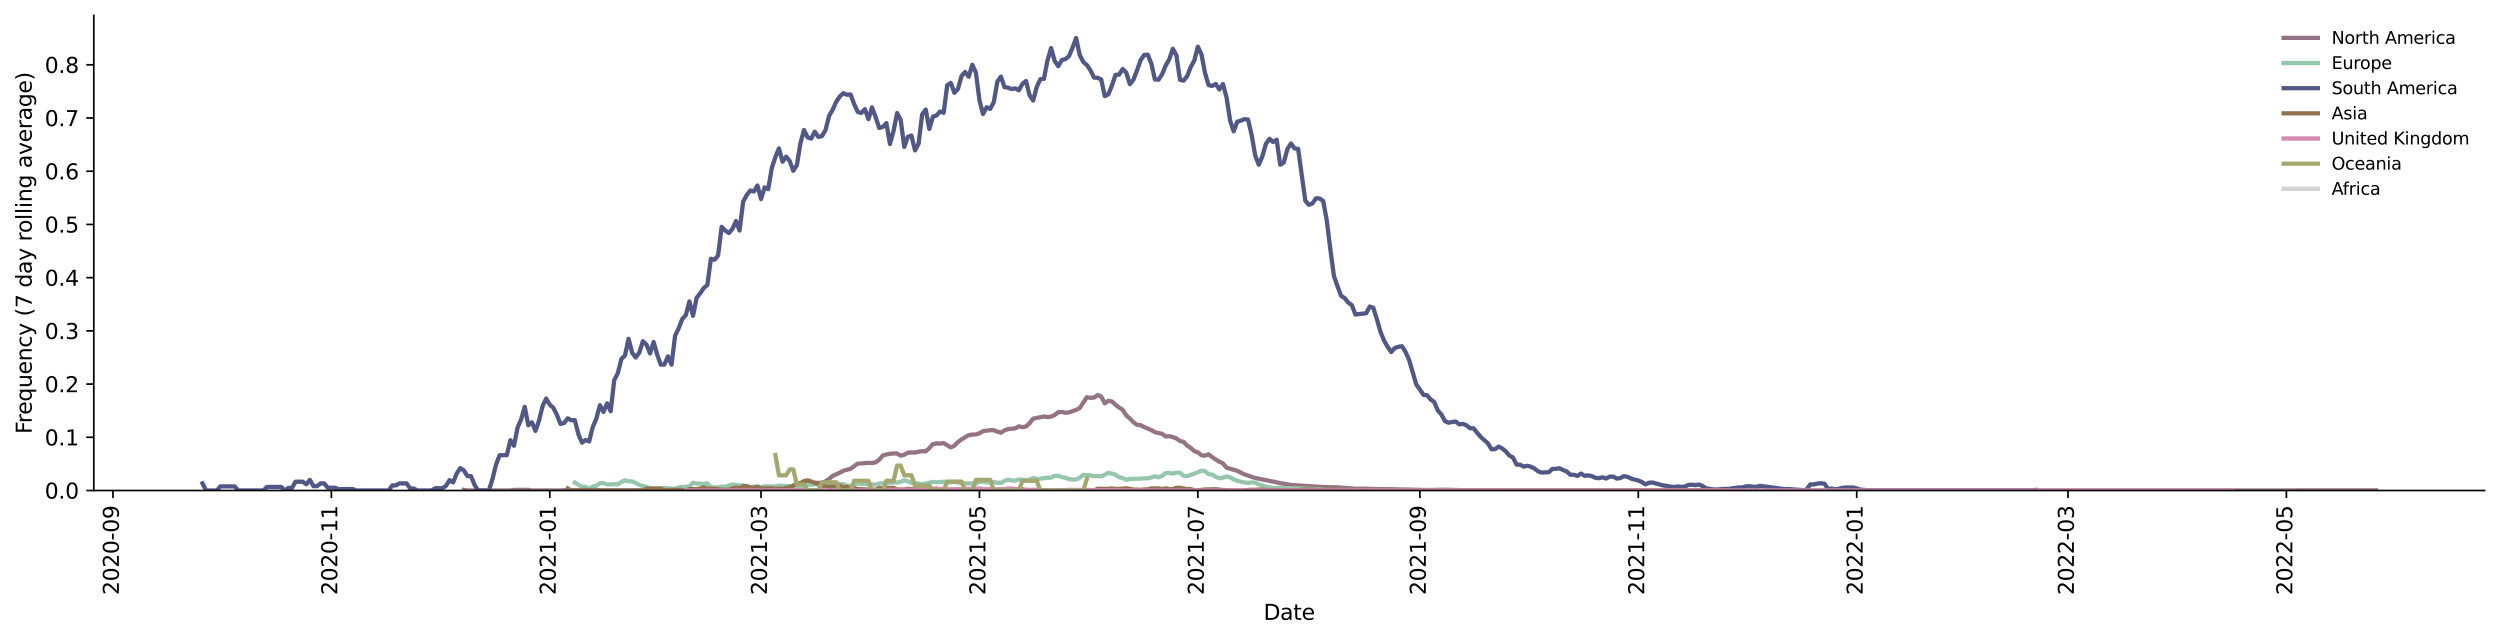 <?xml version="1.0" encoding="utf-8" standalone="no"?>
<!DOCTYPE svg PUBLIC "-//W3C//DTD SVG 1.1//EN"
  "http://www.w3.org/Graphics/SVG/1.1/DTD/svg11.dtd">
<svg xmlns:xlink="http://www.w3.org/1999/xlink" width="1166.981pt" height="298.621pt" viewBox="0 0 1166.981 298.621" xmlns="http://www.w3.org/2000/svg" version="1.1">
 <defs>
  <style type="text/css">*{stroke-linejoin: round; stroke-linecap: butt}</style>
 </defs>
 <g id="figure_1">
  <g id="patch_1">
   <path d="M 0 298.621 
L 1166.981 298.621 
L 1166.981 0 
L 0 0 
z
" style="fill: #ffffff"/>
  </g>
  <g id="axes_1">
   <g id="patch_2">
    <path d="M 43.781 228.96 
L 1159.781 228.96 
L 1159.781 7.2 
L 43.781 7.2 
z
" style="fill: #ffffff"/>
   </g>
   <g id="matplotlib.axis_1">
    <g id="xtick_1">
     <g id="line2d_1">
      <defs>
       <path id="mca5768f426" d="M 0 0 
L 0 3.5 
" style="stroke: #000000; stroke-width: 0.8"/>
      </defs>
      <g>
       <use xlink:href="#mca5768f426" x="52.723" y="228.96" style="stroke: #000000; stroke-width: 0.8"/>
      </g>
     </g>
     <g id="text_1">
      <!-- 2020-09 -->
      <g transform="translate(55.483 277.743)rotate(-90)scale(0.1 -0.1)">
       <defs>
        <path id="DejaVuSans-32" d="M 1228 531 
L 3431 531 
L 3431 0 
L 469 0 
L 469 531 
Q 828 903 1448 1529 
Q 2069 2156 2228 2338 
Q 2531 2678 2651 2914 
Q 2772 3150 2772 3378 
Q 2772 3750 2511 3984 
Q 2250 4219 1831 4219 
Q 1534 4219 1204 4116 
Q 875 4013 500 3803 
L 500 4441 
Q 881 4594 1212 4672 
Q 1544 4750 1819 4750 
Q 2544 4750 2975 4387 
Q 3406 4025 3406 3419 
Q 3406 3131 3298 2873 
Q 3191 2616 2906 2266 
Q 2828 2175 2409 1742 
Q 1991 1309 1228 531 
z
" transform="scale(0.016)"/>
        <path id="DejaVuSans-30" d="M 2034 4250 
Q 1547 4250 1301 3770 
Q 1056 3291 1056 2328 
Q 1056 1369 1301 889 
Q 1547 409 2034 409 
Q 2525 409 2770 889 
Q 3016 1369 3016 2328 
Q 3016 3291 2770 3770 
Q 2525 4250 2034 4250 
z
M 2034 4750 
Q 2819 4750 3233 4129 
Q 3647 3509 3647 2328 
Q 3647 1150 3233 529 
Q 2819 -91 2034 -91 
Q 1250 -91 836 529 
Q 422 1150 422 2328 
Q 422 3509 836 4129 
Q 1250 4750 2034 4750 
z
" transform="scale(0.016)"/>
        <path id="DejaVuSans-2d" d="M 313 2009 
L 1997 2009 
L 1997 1497 
L 313 1497 
L 313 2009 
z
" transform="scale(0.016)"/>
        <path id="DejaVuSans-39" d="M 703 97 
L 703 672 
Q 941 559 1184 500 
Q 1428 441 1663 441 
Q 2288 441 2617 861 
Q 2947 1281 2994 2138 
Q 2813 1869 2534 1725 
Q 2256 1581 1919 1581 
Q 1219 1581 811 2004 
Q 403 2428 403 3163 
Q 403 3881 828 4315 
Q 1253 4750 1959 4750 
Q 2769 4750 3195 4129 
Q 3622 3509 3622 2328 
Q 3622 1225 3098 567 
Q 2575 -91 1691 -91 
Q 1453 -91 1209 -44 
Q 966 3 703 97 
z
M 1959 2075 
Q 2384 2075 2632 2365 
Q 2881 2656 2881 3163 
Q 2881 3666 2632 3958 
Q 2384 4250 1959 4250 
Q 1534 4250 1286 3958 
Q 1038 3666 1038 3163 
Q 1038 2656 1286 2365 
Q 1534 2075 1959 2075 
z
" transform="scale(0.016)"/>
       </defs>
       <use xlink:href="#DejaVuSans-32"/>
       <use xlink:href="#DejaVuSans-30" x="63.623"/>
       <use xlink:href="#DejaVuSans-32" x="127.246"/>
       <use xlink:href="#DejaVuSans-30" x="190.869"/>
       <use xlink:href="#DejaVuSans-2d" x="254.492"/>
       <use xlink:href="#DejaVuSans-30" x="290.576"/>
       <use xlink:href="#DejaVuSans-39" x="354.199"/>
      </g>
     </g>
    </g>
    <g id="xtick_2">
     <g id="line2d_2">
      <g>
       <use xlink:href="#mca5768f426" x="154.679" y="228.96" style="stroke: #000000; stroke-width: 0.8"/>
      </g>
     </g>
     <g id="text_2">
      <!-- 2020-11 -->
      <g transform="translate(157.439 277.743)rotate(-90)scale(0.1 -0.1)">
       <defs>
        <path id="DejaVuSans-31" d="M 794 531 
L 1825 531 
L 1825 4091 
L 703 3866 
L 703 4441 
L 1819 4666 
L 2450 4666 
L 2450 531 
L 3481 531 
L 3481 0 
L 794 0 
L 794 531 
z
" transform="scale(0.016)"/>
       </defs>
       <use xlink:href="#DejaVuSans-32"/>
       <use xlink:href="#DejaVuSans-30" x="63.623"/>
       <use xlink:href="#DejaVuSans-32" x="127.246"/>
       <use xlink:href="#DejaVuSans-30" x="190.869"/>
       <use xlink:href="#DejaVuSans-2d" x="254.492"/>
       <use xlink:href="#DejaVuSans-31" x="290.576"/>
       <use xlink:href="#DejaVuSans-31" x="354.199"/>
      </g>
     </g>
    </g>
    <g id="xtick_3">
     <g id="line2d_3">
      <g>
       <use xlink:href="#mca5768f426" x="256.635" y="228.96" style="stroke: #000000; stroke-width: 0.8"/>
      </g>
     </g>
     <g id="text_3">
      <!-- 2021-01 -->
      <g transform="translate(259.395 277.743)rotate(-90)scale(0.1 -0.1)">
       <use xlink:href="#DejaVuSans-32"/>
       <use xlink:href="#DejaVuSans-30" x="63.623"/>
       <use xlink:href="#DejaVuSans-32" x="127.246"/>
       <use xlink:href="#DejaVuSans-31" x="190.869"/>
       <use xlink:href="#DejaVuSans-2d" x="254.492"/>
       <use xlink:href="#DejaVuSans-30" x="290.576"/>
       <use xlink:href="#DejaVuSans-31" x="354.199"/>
      </g>
     </g>
    </g>
    <g id="xtick_4">
     <g id="line2d_4">
      <g>
       <use xlink:href="#mca5768f426" x="355.248" y="228.96" style="stroke: #000000; stroke-width: 0.8"/>
      </g>
     </g>
     <g id="text_4">
      <!-- 2021-03 -->
      <g transform="translate(358.008 277.743)rotate(-90)scale(0.1 -0.1)">
       <defs>
        <path id="DejaVuSans-33" d="M 2597 2516 
Q 3050 2419 3304 2112 
Q 3559 1806 3559 1356 
Q 3559 666 3084 287 
Q 2609 -91 1734 -91 
Q 1441 -91 1130 -33 
Q 819 25 488 141 
L 488 750 
Q 750 597 1062 519 
Q 1375 441 1716 441 
Q 2309 441 2620 675 
Q 2931 909 2931 1356 
Q 2931 1769 2642 2001 
Q 2353 2234 1838 2234 
L 1294 2234 
L 1294 2753 
L 1863 2753 
Q 2328 2753 2575 2939 
Q 2822 3125 2822 3475 
Q 2822 3834 2567 4026 
Q 2313 4219 1838 4219 
Q 1578 4219 1281 4162 
Q 984 4106 628 3988 
L 628 4550 
Q 988 4650 1302 4700 
Q 1616 4750 1894 4750 
Q 2613 4750 3031 4423 
Q 3450 4097 3450 3541 
Q 3450 3153 3228 2886 
Q 3006 2619 2597 2516 
z
" transform="scale(0.016)"/>
       </defs>
       <use xlink:href="#DejaVuSans-32"/>
       <use xlink:href="#DejaVuSans-30" x="63.623"/>
       <use xlink:href="#DejaVuSans-32" x="127.246"/>
       <use xlink:href="#DejaVuSans-31" x="190.869"/>
       <use xlink:href="#DejaVuSans-2d" x="254.492"/>
       <use xlink:href="#DejaVuSans-30" x="290.576"/>
       <use xlink:href="#DejaVuSans-33" x="354.199"/>
      </g>
     </g>
    </g>
    <g id="xtick_5">
     <g id="line2d_5">
      <g>
       <use xlink:href="#mca5768f426" x="457.204" y="228.96" style="stroke: #000000; stroke-width: 0.8"/>
      </g>
     </g>
     <g id="text_5">
      <!-- 2021-05 -->
      <g transform="translate(459.964 277.743)rotate(-90)scale(0.1 -0.1)">
       <defs>
        <path id="DejaVuSans-35" d="M 691 4666 
L 3169 4666 
L 3169 4134 
L 1269 4134 
L 1269 2991 
Q 1406 3038 1543 3061 
Q 1681 3084 1819 3084 
Q 2600 3084 3056 2656 
Q 3513 2228 3513 1497 
Q 3513 744 3044 326 
Q 2575 -91 1722 -91 
Q 1428 -91 1123 -41 
Q 819 9 494 109 
L 494 744 
Q 775 591 1075 516 
Q 1375 441 1709 441 
Q 2250 441 2565 725 
Q 2881 1009 2881 1497 
Q 2881 1984 2565 2268 
Q 2250 2553 1709 2553 
Q 1456 2553 1204 2497 
Q 953 2441 691 2322 
L 691 4666 
z
" transform="scale(0.016)"/>
       </defs>
       <use xlink:href="#DejaVuSans-32"/>
       <use xlink:href="#DejaVuSans-30" x="63.623"/>
       <use xlink:href="#DejaVuSans-32" x="127.246"/>
       <use xlink:href="#DejaVuSans-31" x="190.869"/>
       <use xlink:href="#DejaVuSans-2d" x="254.492"/>
       <use xlink:href="#DejaVuSans-30" x="290.576"/>
       <use xlink:href="#DejaVuSans-35" x="354.199"/>
      </g>
     </g>
    </g>
    <g id="xtick_6">
     <g id="line2d_6">
      <g>
       <use xlink:href="#mca5768f426" x="559.16" y="228.96" style="stroke: #000000; stroke-width: 0.8"/>
      </g>
     </g>
     <g id="text_6">
      <!-- 2021-07 -->
      <g transform="translate(561.92 277.743)rotate(-90)scale(0.1 -0.1)">
       <defs>
        <path id="DejaVuSans-37" d="M 525 4666 
L 3525 4666 
L 3525 4397 
L 1831 0 
L 1172 0 
L 2766 4134 
L 525 4134 
L 525 4666 
z
" transform="scale(0.016)"/>
       </defs>
       <use xlink:href="#DejaVuSans-32"/>
       <use xlink:href="#DejaVuSans-30" x="63.623"/>
       <use xlink:href="#DejaVuSans-32" x="127.246"/>
       <use xlink:href="#DejaVuSans-31" x="190.869"/>
       <use xlink:href="#DejaVuSans-2d" x="254.492"/>
       <use xlink:href="#DejaVuSans-30" x="290.576"/>
       <use xlink:href="#DejaVuSans-37" x="354.199"/>
      </g>
     </g>
    </g>
    <g id="xtick_7">
     <g id="line2d_7">
      <g>
       <use xlink:href="#mca5768f426" x="662.788" y="228.96" style="stroke: #000000; stroke-width: 0.8"/>
      </g>
     </g>
     <g id="text_7">
      <!-- 2021-09 -->
      <g transform="translate(665.547 277.743)rotate(-90)scale(0.1 -0.1)">
       <use xlink:href="#DejaVuSans-32"/>
       <use xlink:href="#DejaVuSans-30" x="63.623"/>
       <use xlink:href="#DejaVuSans-32" x="127.246"/>
       <use xlink:href="#DejaVuSans-31" x="190.869"/>
       <use xlink:href="#DejaVuSans-2d" x="254.492"/>
       <use xlink:href="#DejaVuSans-30" x="290.576"/>
       <use xlink:href="#DejaVuSans-39" x="354.199"/>
      </g>
     </g>
    </g>
    <g id="xtick_8">
     <g id="line2d_8">
      <g>
       <use xlink:href="#mca5768f426" x="764.744" y="228.96" style="stroke: #000000; stroke-width: 0.8"/>
      </g>
     </g>
     <g id="text_8">
      <!-- 2021-11 -->
      <g transform="translate(767.503 277.743)rotate(-90)scale(0.1 -0.1)">
       <use xlink:href="#DejaVuSans-32"/>
       <use xlink:href="#DejaVuSans-30" x="63.623"/>
       <use xlink:href="#DejaVuSans-32" x="127.246"/>
       <use xlink:href="#DejaVuSans-31" x="190.869"/>
       <use xlink:href="#DejaVuSans-2d" x="254.492"/>
       <use xlink:href="#DejaVuSans-31" x="290.576"/>
       <use xlink:href="#DejaVuSans-31" x="354.199"/>
      </g>
     </g>
    </g>
    <g id="xtick_9">
     <g id="line2d_9">
      <g>
       <use xlink:href="#mca5768f426" x="866.7" y="228.96" style="stroke: #000000; stroke-width: 0.8"/>
      </g>
     </g>
     <g id="text_9">
      <!-- 2022-01 -->
      <g transform="translate(869.459 277.743)rotate(-90)scale(0.1 -0.1)">
       <use xlink:href="#DejaVuSans-32"/>
       <use xlink:href="#DejaVuSans-30" x="63.623"/>
       <use xlink:href="#DejaVuSans-32" x="127.246"/>
       <use xlink:href="#DejaVuSans-32" x="190.869"/>
       <use xlink:href="#DejaVuSans-2d" x="254.492"/>
       <use xlink:href="#DejaVuSans-30" x="290.576"/>
       <use xlink:href="#DejaVuSans-31" x="354.199"/>
      </g>
     </g>
    </g>
    <g id="xtick_10">
     <g id="line2d_10">
      <g>
       <use xlink:href="#mca5768f426" x="965.313" y="228.96" style="stroke: #000000; stroke-width: 0.8"/>
      </g>
     </g>
     <g id="text_10">
      <!-- 2022-03 -->
      <g transform="translate(968.072 277.743)rotate(-90)scale(0.1 -0.1)">
       <use xlink:href="#DejaVuSans-32"/>
       <use xlink:href="#DejaVuSans-30" x="63.623"/>
       <use xlink:href="#DejaVuSans-32" x="127.246"/>
       <use xlink:href="#DejaVuSans-32" x="190.869"/>
       <use xlink:href="#DejaVuSans-2d" x="254.492"/>
       <use xlink:href="#DejaVuSans-30" x="290.576"/>
       <use xlink:href="#DejaVuSans-33" x="354.199"/>
      </g>
     </g>
    </g>
    <g id="xtick_11">
     <g id="line2d_11">
      <g>
       <use xlink:href="#mca5768f426" x="1067.269" y="228.96" style="stroke: #000000; stroke-width: 0.8"/>
      </g>
     </g>
     <g id="text_11">
      <!-- 2022-05 -->
      <g transform="translate(1070.028 277.743)rotate(-90)scale(0.1 -0.1)">
       <use xlink:href="#DejaVuSans-32"/>
       <use xlink:href="#DejaVuSans-30" x="63.623"/>
       <use xlink:href="#DejaVuSans-32" x="127.246"/>
       <use xlink:href="#DejaVuSans-32" x="190.869"/>
       <use xlink:href="#DejaVuSans-2d" x="254.492"/>
       <use xlink:href="#DejaVuSans-30" x="290.576"/>
       <use xlink:href="#DejaVuSans-35" x="354.199"/>
      </g>
     </g>
    </g>
    <g id="text_12">
     <!-- Date -->
     <g transform="translate(589.83 289.341)scale(0.1 -0.1)">
      <defs>
       <path id="DejaVuSans-44" d="M 1259 4147 
L 1259 519 
L 2022 519 
Q 2988 519 3436 956 
Q 3884 1394 3884 2338 
Q 3884 3275 3436 3711 
Q 2988 4147 2022 4147 
L 1259 4147 
z
M 628 4666 
L 1925 4666 
Q 3281 4666 3915 4102 
Q 4550 3538 4550 2338 
Q 4550 1131 3912 565 
Q 3275 0 1925 0 
L 628 0 
L 628 4666 
z
" transform="scale(0.016)"/>
       <path id="DejaVuSans-61" d="M 2194 1759 
Q 1497 1759 1228 1600 
Q 959 1441 959 1056 
Q 959 750 1161 570 
Q 1363 391 1709 391 
Q 2188 391 2477 730 
Q 2766 1069 2766 1631 
L 2766 1759 
L 2194 1759 
z
M 3341 1997 
L 3341 0 
L 2766 0 
L 2766 531 
Q 2569 213 2275 61 
Q 1981 -91 1556 -91 
Q 1019 -91 701 211 
Q 384 513 384 1019 
Q 384 1609 779 1909 
Q 1175 2209 1959 2209 
L 2766 2209 
L 2766 2266 
Q 2766 2663 2505 2880 
Q 2244 3097 1772 3097 
Q 1472 3097 1187 3025 
Q 903 2953 641 2809 
L 641 3341 
Q 956 3463 1253 3523 
Q 1550 3584 1831 3584 
Q 2591 3584 2966 3190 
Q 3341 2797 3341 1997 
z
" transform="scale(0.016)"/>
       <path id="DejaVuSans-74" d="M 1172 4494 
L 1172 3500 
L 2356 3500 
L 2356 3053 
L 1172 3053 
L 1172 1153 
Q 1172 725 1289 603 
Q 1406 481 1766 481 
L 2356 481 
L 2356 0 
L 1766 0 
Q 1100 0 847 248 
Q 594 497 594 1153 
L 594 3053 
L 172 3053 
L 172 3500 
L 594 3500 
L 594 4494 
L 1172 4494 
z
" transform="scale(0.016)"/>
       <path id="DejaVuSans-65" d="M 3597 1894 
L 3597 1613 
L 953 1613 
Q 991 1019 1311 708 
Q 1631 397 2203 397 
Q 2534 397 2845 478 
Q 3156 559 3463 722 
L 3463 178 
Q 3153 47 2828 -22 
Q 2503 -91 2169 -91 
Q 1331 -91 842 396 
Q 353 884 353 1716 
Q 353 2575 817 3079 
Q 1281 3584 2069 3584 
Q 2775 3584 3186 3129 
Q 3597 2675 3597 1894 
z
M 3022 2063 
Q 3016 2534 2758 2815 
Q 2500 3097 2075 3097 
Q 1594 3097 1305 2825 
Q 1016 2553 972 2059 
L 3022 2063 
z
" transform="scale(0.016)"/>
      </defs>
      <use xlink:href="#DejaVuSans-44"/>
      <use xlink:href="#DejaVuSans-61" x="77.002"/>
      <use xlink:href="#DejaVuSans-74" x="138.281"/>
      <use xlink:href="#DejaVuSans-65" x="177.49"/>
     </g>
    </g>
   </g>
   <g id="matplotlib.axis_2">
    <g id="ytick_1">
     <g id="line2d_12">
      <defs>
       <path id="m05b8e410c4" d="M 0 0 
L -3.5 0 
" style="stroke: #000000; stroke-width: 0.8"/>
      </defs>
      <g>
       <use xlink:href="#m05b8e410c4" x="43.781" y="228.96" style="stroke: #000000; stroke-width: 0.8"/>
      </g>
     </g>
     <g id="text_13">
      <!-- 0.0 -->
      <g transform="translate(20.878 232.759)scale(0.1 -0.1)">
       <defs>
        <path id="DejaVuSans-2e" d="M 684 794 
L 1344 794 
L 1344 0 
L 684 0 
L 684 794 
z
" transform="scale(0.016)"/>
       </defs>
       <use xlink:href="#DejaVuSans-30"/>
       <use xlink:href="#DejaVuSans-2e" x="63.623"/>
       <use xlink:href="#DejaVuSans-30" x="95.41"/>
      </g>
     </g>
    </g>
    <g id="ytick_2">
     <g id="line2d_13">
      <g>
       <use xlink:href="#m05b8e410c4" x="43.781" y="204.121" style="stroke: #000000; stroke-width: 0.8"/>
      </g>
     </g>
     <g id="text_14">
      <!-- 0.1 -->
      <g transform="translate(20.878 207.92)scale(0.1 -0.1)">
       <use xlink:href="#DejaVuSans-30"/>
       <use xlink:href="#DejaVuSans-2e" x="63.623"/>
       <use xlink:href="#DejaVuSans-31" x="95.41"/>
      </g>
     </g>
    </g>
    <g id="ytick_3">
     <g id="line2d_14">
      <g>
       <use xlink:href="#m05b8e410c4" x="43.781" y="179.282" style="stroke: #000000; stroke-width: 0.8"/>
      </g>
     </g>
     <g id="text_15">
      <!-- 0.2 -->
      <g transform="translate(20.878 183.081)scale(0.1 -0.1)">
       <use xlink:href="#DejaVuSans-30"/>
       <use xlink:href="#DejaVuSans-2e" x="63.623"/>
       <use xlink:href="#DejaVuSans-32" x="95.41"/>
      </g>
     </g>
    </g>
    <g id="ytick_4">
     <g id="line2d_15">
      <g>
       <use xlink:href="#m05b8e410c4" x="43.781" y="154.443" style="stroke: #000000; stroke-width: 0.8"/>
      </g>
     </g>
     <g id="text_16">
      <!-- 0.3 -->
      <g transform="translate(20.878 158.242)scale(0.1 -0.1)">
       <use xlink:href="#DejaVuSans-30"/>
       <use xlink:href="#DejaVuSans-2e" x="63.623"/>
       <use xlink:href="#DejaVuSans-33" x="95.41"/>
      </g>
     </g>
    </g>
    <g id="ytick_5">
     <g id="line2d_16">
      <g>
       <use xlink:href="#m05b8e410c4" x="43.781" y="129.604" style="stroke: #000000; stroke-width: 0.8"/>
      </g>
     </g>
     <g id="text_17">
      <!-- 0.4 -->
      <g transform="translate(20.878 133.403)scale(0.1 -0.1)">
       <defs>
        <path id="DejaVuSans-34" d="M 2419 4116 
L 825 1625 
L 2419 1625 
L 2419 4116 
z
M 2253 4666 
L 3047 4666 
L 3047 1625 
L 3713 1625 
L 3713 1100 
L 3047 1100 
L 3047 0 
L 2419 0 
L 2419 1100 
L 313 1100 
L 313 1709 
L 2253 4666 
z
" transform="scale(0.016)"/>
       </defs>
       <use xlink:href="#DejaVuSans-30"/>
       <use xlink:href="#DejaVuSans-2e" x="63.623"/>
       <use xlink:href="#DejaVuSans-34" x="95.41"/>
      </g>
     </g>
    </g>
    <g id="ytick_6">
     <g id="line2d_17">
      <g>
       <use xlink:href="#m05b8e410c4" x="43.781" y="104.765" style="stroke: #000000; stroke-width: 0.8"/>
      </g>
     </g>
     <g id="text_18">
      <!-- 0.5 -->
      <g transform="translate(20.878 108.564)scale(0.1 -0.1)">
       <use xlink:href="#DejaVuSans-30"/>
       <use xlink:href="#DejaVuSans-2e" x="63.623"/>
       <use xlink:href="#DejaVuSans-35" x="95.41"/>
      </g>
     </g>
    </g>
    <g id="ytick_7">
     <g id="line2d_18">
      <g>
       <use xlink:href="#m05b8e410c4" x="43.781" y="79.925" style="stroke: #000000; stroke-width: 0.8"/>
      </g>
     </g>
     <g id="text_19">
      <!-- 0.6 -->
      <g transform="translate(20.878 83.725)scale(0.1 -0.1)">
       <defs>
        <path id="DejaVuSans-36" d="M 2113 2584 
Q 1688 2584 1439 2293 
Q 1191 2003 1191 1497 
Q 1191 994 1439 701 
Q 1688 409 2113 409 
Q 2538 409 2786 701 
Q 3034 994 3034 1497 
Q 3034 2003 2786 2293 
Q 2538 2584 2113 2584 
z
M 3366 4563 
L 3366 3988 
Q 3128 4100 2886 4159 
Q 2644 4219 2406 4219 
Q 1781 4219 1451 3797 
Q 1122 3375 1075 2522 
Q 1259 2794 1537 2939 
Q 1816 3084 2150 3084 
Q 2853 3084 3261 2657 
Q 3669 2231 3669 1497 
Q 3669 778 3244 343 
Q 2819 -91 2113 -91 
Q 1303 -91 875 529 
Q 447 1150 447 2328 
Q 447 3434 972 4092 
Q 1497 4750 2381 4750 
Q 2619 4750 2861 4703 
Q 3103 4656 3366 4563 
z
" transform="scale(0.016)"/>
       </defs>
       <use xlink:href="#DejaVuSans-30"/>
       <use xlink:href="#DejaVuSans-2e" x="63.623"/>
       <use xlink:href="#DejaVuSans-36" x="95.41"/>
      </g>
     </g>
    </g>
    <g id="ytick_8">
     <g id="line2d_19">
      <g>
       <use xlink:href="#m05b8e410c4" x="43.781" y="55.086" style="stroke: #000000; stroke-width: 0.8"/>
      </g>
     </g>
     <g id="text_20">
      <!-- 0.7 -->
      <g transform="translate(20.878 58.886)scale(0.1 -0.1)">
       <use xlink:href="#DejaVuSans-30"/>
       <use xlink:href="#DejaVuSans-2e" x="63.623"/>
       <use xlink:href="#DejaVuSans-37" x="95.41"/>
      </g>
     </g>
    </g>
    <g id="ytick_9">
     <g id="line2d_20">
      <g>
       <use xlink:href="#m05b8e410c4" x="43.781" y="30.247" style="stroke: #000000; stroke-width: 0.8"/>
      </g>
     </g>
     <g id="text_21">
      <!-- 0.8 -->
      <g transform="translate(20.878 34.047)scale(0.1 -0.1)">
       <defs>
        <path id="DejaVuSans-38" d="M 2034 2216 
Q 1584 2216 1326 1975 
Q 1069 1734 1069 1313 
Q 1069 891 1326 650 
Q 1584 409 2034 409 
Q 2484 409 2743 651 
Q 3003 894 3003 1313 
Q 3003 1734 2745 1975 
Q 2488 2216 2034 2216 
z
M 1403 2484 
Q 997 2584 770 2862 
Q 544 3141 544 3541 
Q 544 4100 942 4425 
Q 1341 4750 2034 4750 
Q 2731 4750 3128 4425 
Q 3525 4100 3525 3541 
Q 3525 3141 3298 2862 
Q 3072 2584 2669 2484 
Q 3125 2378 3379 2068 
Q 3634 1759 3634 1313 
Q 3634 634 3220 271 
Q 2806 -91 2034 -91 
Q 1263 -91 848 271 
Q 434 634 434 1313 
Q 434 1759 690 2068 
Q 947 2378 1403 2484 
z
M 1172 3481 
Q 1172 3119 1398 2916 
Q 1625 2713 2034 2713 
Q 2441 2713 2670 2916 
Q 2900 3119 2900 3481 
Q 2900 3844 2670 4047 
Q 2441 4250 2034 4250 
Q 1625 4250 1398 4047 
Q 1172 3844 1172 3481 
z
" transform="scale(0.016)"/>
       </defs>
       <use xlink:href="#DejaVuSans-30"/>
       <use xlink:href="#DejaVuSans-2e" x="63.623"/>
       <use xlink:href="#DejaVuSans-38" x="95.41"/>
      </g>
     </g>
    </g>
    <g id="text_22">
     <!-- Frequency (7 day rolling average) -->
     <g transform="translate(14.798 202.529)rotate(-90)scale(0.1 -0.1)">
      <defs>
       <path id="DejaVuSans-46" d="M 628 4666 
L 3309 4666 
L 3309 4134 
L 1259 4134 
L 1259 2759 
L 3109 2759 
L 3109 2228 
L 1259 2228 
L 1259 0 
L 628 0 
L 628 4666 
z
" transform="scale(0.016)"/>
       <path id="DejaVuSans-72" d="M 2631 2963 
Q 2534 3019 2420 3045 
Q 2306 3072 2169 3072 
Q 1681 3072 1420 2755 
Q 1159 2438 1159 1844 
L 1159 0 
L 581 0 
L 581 3500 
L 1159 3500 
L 1159 2956 
Q 1341 3275 1631 3429 
Q 1922 3584 2338 3584 
Q 2397 3584 2469 3576 
Q 2541 3569 2628 3553 
L 2631 2963 
z
" transform="scale(0.016)"/>
       <path id="DejaVuSans-71" d="M 947 1747 
Q 947 1113 1208 752 
Q 1469 391 1925 391 
Q 2381 391 2643 752 
Q 2906 1113 2906 1747 
Q 2906 2381 2643 2742 
Q 2381 3103 1925 3103 
Q 1469 3103 1208 2742 
Q 947 2381 947 1747 
z
M 2906 525 
Q 2725 213 2448 61 
Q 2172 -91 1784 -91 
Q 1150 -91 751 415 
Q 353 922 353 1747 
Q 353 2572 751 3078 
Q 1150 3584 1784 3584 
Q 2172 3584 2448 3432 
Q 2725 3281 2906 2969 
L 2906 3500 
L 3481 3500 
L 3481 -1331 
L 2906 -1331 
L 2906 525 
z
" transform="scale(0.016)"/>
       <path id="DejaVuSans-75" d="M 544 1381 
L 544 3500 
L 1119 3500 
L 1119 1403 
Q 1119 906 1312 657 
Q 1506 409 1894 409 
Q 2359 409 2629 706 
Q 2900 1003 2900 1516 
L 2900 3500 
L 3475 3500 
L 3475 0 
L 2900 0 
L 2900 538 
Q 2691 219 2414 64 
Q 2138 -91 1772 -91 
Q 1169 -91 856 284 
Q 544 659 544 1381 
z
M 1991 3584 
L 1991 3584 
z
" transform="scale(0.016)"/>
       <path id="DejaVuSans-6e" d="M 3513 2113 
L 3513 0 
L 2938 0 
L 2938 2094 
Q 2938 2591 2744 2837 
Q 2550 3084 2163 3084 
Q 1697 3084 1428 2787 
Q 1159 2491 1159 1978 
L 1159 0 
L 581 0 
L 581 3500 
L 1159 3500 
L 1159 2956 
Q 1366 3272 1645 3428 
Q 1925 3584 2291 3584 
Q 2894 3584 3203 3211 
Q 3513 2838 3513 2113 
z
" transform="scale(0.016)"/>
       <path id="DejaVuSans-63" d="M 3122 3366 
L 3122 2828 
Q 2878 2963 2633 3030 
Q 2388 3097 2138 3097 
Q 1578 3097 1268 2742 
Q 959 2388 959 1747 
Q 959 1106 1268 751 
Q 1578 397 2138 397 
Q 2388 397 2633 464 
Q 2878 531 3122 666 
L 3122 134 
Q 2881 22 2623 -34 
Q 2366 -91 2075 -91 
Q 1284 -91 818 406 
Q 353 903 353 1747 
Q 353 2603 823 3093 
Q 1294 3584 2113 3584 
Q 2378 3584 2631 3529 
Q 2884 3475 3122 3366 
z
" transform="scale(0.016)"/>
       <path id="DejaVuSans-79" d="M 2059 -325 
Q 1816 -950 1584 -1140 
Q 1353 -1331 966 -1331 
L 506 -1331 
L 506 -850 
L 844 -850 
Q 1081 -850 1212 -737 
Q 1344 -625 1503 -206 
L 1606 56 
L 191 3500 
L 800 3500 
L 1894 763 
L 2988 3500 
L 3597 3500 
L 2059 -325 
z
" transform="scale(0.016)"/>
       <path id="DejaVuSans-20" transform="scale(0.016)"/>
       <path id="DejaVuSans-28" d="M 1984 4856 
Q 1566 4138 1362 3434 
Q 1159 2731 1159 2009 
Q 1159 1288 1364 580 
Q 1569 -128 1984 -844 
L 1484 -844 
Q 1016 -109 783 600 
Q 550 1309 550 2009 
Q 550 2706 781 3412 
Q 1013 4119 1484 4856 
L 1984 4856 
z
" transform="scale(0.016)"/>
       <path id="DejaVuSans-64" d="M 2906 2969 
L 2906 4863 
L 3481 4863 
L 3481 0 
L 2906 0 
L 2906 525 
Q 2725 213 2448 61 
Q 2172 -91 1784 -91 
Q 1150 -91 751 415 
Q 353 922 353 1747 
Q 353 2572 751 3078 
Q 1150 3584 1784 3584 
Q 2172 3584 2448 3432 
Q 2725 3281 2906 2969 
z
M 947 1747 
Q 947 1113 1208 752 
Q 1469 391 1925 391 
Q 2381 391 2643 752 
Q 2906 1113 2906 1747 
Q 2906 2381 2643 2742 
Q 2381 3103 1925 3103 
Q 1469 3103 1208 2742 
Q 947 2381 947 1747 
z
" transform="scale(0.016)"/>
       <path id="DejaVuSans-6f" d="M 1959 3097 
Q 1497 3097 1228 2736 
Q 959 2375 959 1747 
Q 959 1119 1226 758 
Q 1494 397 1959 397 
Q 2419 397 2687 759 
Q 2956 1122 2956 1747 
Q 2956 2369 2687 2733 
Q 2419 3097 1959 3097 
z
M 1959 3584 
Q 2709 3584 3137 3096 
Q 3566 2609 3566 1747 
Q 3566 888 3137 398 
Q 2709 -91 1959 -91 
Q 1206 -91 779 398 
Q 353 888 353 1747 
Q 353 2609 779 3096 
Q 1206 3584 1959 3584 
z
" transform="scale(0.016)"/>
       <path id="DejaVuSans-6c" d="M 603 4863 
L 1178 4863 
L 1178 0 
L 603 0 
L 603 4863 
z
" transform="scale(0.016)"/>
       <path id="DejaVuSans-69" d="M 603 3500 
L 1178 3500 
L 1178 0 
L 603 0 
L 603 3500 
z
M 603 4863 
L 1178 4863 
L 1178 4134 
L 603 4134 
L 603 4863 
z
" transform="scale(0.016)"/>
       <path id="DejaVuSans-67" d="M 2906 1791 
Q 2906 2416 2648 2759 
Q 2391 3103 1925 3103 
Q 1463 3103 1205 2759 
Q 947 2416 947 1791 
Q 947 1169 1205 825 
Q 1463 481 1925 481 
Q 2391 481 2648 825 
Q 2906 1169 2906 1791 
z
M 3481 434 
Q 3481 -459 3084 -895 
Q 2688 -1331 1869 -1331 
Q 1566 -1331 1297 -1286 
Q 1028 -1241 775 -1147 
L 775 -588 
Q 1028 -725 1275 -790 
Q 1522 -856 1778 -856 
Q 2344 -856 2625 -561 
Q 2906 -266 2906 331 
L 2906 616 
Q 2728 306 2450 153 
Q 2172 0 1784 0 
Q 1141 0 747 490 
Q 353 981 353 1791 
Q 353 2603 747 3093 
Q 1141 3584 1784 3584 
Q 2172 3584 2450 3431 
Q 2728 3278 2906 2969 
L 2906 3500 
L 3481 3500 
L 3481 434 
z
" transform="scale(0.016)"/>
       <path id="DejaVuSans-76" d="M 191 3500 
L 800 3500 
L 1894 563 
L 2988 3500 
L 3597 3500 
L 2284 0 
L 1503 0 
L 191 3500 
z
" transform="scale(0.016)"/>
       <path id="DejaVuSans-29" d="M 513 4856 
L 1013 4856 
Q 1481 4119 1714 3412 
Q 1947 2706 1947 2009 
Q 1947 1309 1714 600 
Q 1481 -109 1013 -844 
L 513 -844 
Q 928 -128 1133 580 
Q 1338 1288 1338 2009 
Q 1338 2731 1133 3434 
Q 928 4138 513 4856 
z
" transform="scale(0.016)"/>
      </defs>
      <use xlink:href="#DejaVuSans-46"/>
      <use xlink:href="#DejaVuSans-72" x="50.27"/>
      <use xlink:href="#DejaVuSans-65" x="89.133"/>
      <use xlink:href="#DejaVuSans-71" x="150.656"/>
      <use xlink:href="#DejaVuSans-75" x="214.133"/>
      <use xlink:href="#DejaVuSans-65" x="277.512"/>
      <use xlink:href="#DejaVuSans-6e" x="339.035"/>
      <use xlink:href="#DejaVuSans-63" x="402.414"/>
      <use xlink:href="#DejaVuSans-79" x="457.395"/>
      <use xlink:href="#DejaVuSans-20" x="516.574"/>
      <use xlink:href="#DejaVuSans-28" x="548.361"/>
      <use xlink:href="#DejaVuSans-37" x="587.375"/>
      <use xlink:href="#DejaVuSans-20" x="650.998"/>
      <use xlink:href="#DejaVuSans-64" x="682.785"/>
      <use xlink:href="#DejaVuSans-61" x="746.262"/>
      <use xlink:href="#DejaVuSans-79" x="807.541"/>
      <use xlink:href="#DejaVuSans-20" x="866.721"/>
      <use xlink:href="#DejaVuSans-72" x="898.508"/>
      <use xlink:href="#DejaVuSans-6f" x="937.371"/>
      <use xlink:href="#DejaVuSans-6c" x="998.553"/>
      <use xlink:href="#DejaVuSans-6c" x="1026.336"/>
      <use xlink:href="#DejaVuSans-69" x="1054.119"/>
      <use xlink:href="#DejaVuSans-6e" x="1081.902"/>
      <use xlink:href="#DejaVuSans-67" x="1145.281"/>
      <use xlink:href="#DejaVuSans-20" x="1208.758"/>
      <use xlink:href="#DejaVuSans-61" x="1240.545"/>
      <use xlink:href="#DejaVuSans-76" x="1301.824"/>
      <use xlink:href="#DejaVuSans-65" x="1361.004"/>
      <use xlink:href="#DejaVuSans-72" x="1422.527"/>
      <use xlink:href="#DejaVuSans-61" x="1463.641"/>
      <use xlink:href="#DejaVuSans-67" x="1524.92"/>
      <use xlink:href="#DejaVuSans-65" x="1588.396"/>
      <use xlink:href="#DejaVuSans-29" x="1649.92"/>
     </g>
    </g>
   </g>
   <g id="line2d_21">
    <path d="M 216.521 228.673 
L 218.193 228.96 
L 238.25 228.96 
L 239.921 228.661 
L 246.607 228.661 
L 248.278 228.96 
L 261.649 228.96 
L 263.321 228.834 
L 280.035 228.932 
L 285.049 228.906 
L 291.735 228.923 
L 316.806 228.825 
L 321.82 228.741 
L 325.163 228.796 
L 330.177 228.839 
L 335.191 228.78 
L 341.877 228.813 
L 350.234 228.454 
L 355.248 228.437 
L 358.591 228.079 
L 368.62 227.322 
L 370.291 227.348 
L 373.634 226.351 
L 375.305 225.818 
L 376.977 225.691 
L 378.648 225.409 
L 380.32 225.355 
L 381.991 225.424 
L 383.662 225.372 
L 385.334 224.712 
L 387.005 223.513 
L 388.677 222.17 
L 392.019 220.645 
L 393.691 219.708 
L 397.034 218.846 
L 400.376 216.378 
L 402.048 216.331 
L 405.391 216.042 
L 407.062 216.133 
L 408.733 215.816 
L 410.405 214.623 
L 412.076 212.635 
L 413.748 212.153 
L 415.419 211.829 
L 417.091 211.672 
L 418.762 211.694 
L 420.433 212.679 
L 422.105 212.247 
L 423.776 211.309 
L 425.448 211.182 
L 427.119 211.241 
L 428.79 210.808 
L 430.462 210.648 
L 432.133 210.671 
L 433.805 209.185 
L 435.476 207.315 
L 437.147 206.982 
L 438.819 207.068 
L 440.49 206.844 
L 443.833 208.83 
L 445.504 208.037 
L 447.176 206.363 
L 448.847 205.122 
L 452.19 203.112 
L 453.862 202.848 
L 455.533 202.791 
L 457.204 202.248 
L 458.876 201.255 
L 462.219 200.799 
L 463.89 200.81 
L 465.561 201.475 
L 467.233 201.968 
L 468.904 200.891 
L 470.576 200.283 
L 473.918 199.945 
L 475.59 199.007 
L 477.261 199.365 
L 478.933 199.108 
L 480.604 197.506 
L 482.275 195.413 
L 487.29 194.431 
L 488.961 194.66 
L 490.633 194.481 
L 492.304 193.689 
L 493.975 192.414 
L 495.647 192.301 
L 497.318 192.666 
L 498.99 192.504 
L 502.332 191.329 
L 504.004 190.453 
L 507.347 185.413 
L 509.018 185.716 
L 510.689 185.587 
L 512.361 184.437 
L 514.032 185.077 
L 515.704 188.276 
L 517.375 187.058 
L 519.046 187.42 
L 520.718 188.93 
L 522.389 190.21 
L 524.061 191.273 
L 525.732 193.899 
L 527.404 195.351 
L 529.075 197.102 
L 530.746 198.3 
L 532.418 198.469 
L 534.089 199.351 
L 537.432 200.762 
L 539.103 201.763 
L 542.446 202.51 
L 544.118 203.743 
L 545.789 203.597 
L 547.46 204.006 
L 549.132 204.655 
L 550.803 205.879 
L 552.475 206.236 
L 554.146 208.002 
L 555.817 209.038 
L 557.489 210.592 
L 559.16 211.15 
L 560.832 212.505 
L 562.503 212.712 
L 564.175 212.066 
L 565.846 213.391 
L 567.517 214.539 
L 569.189 215.529 
L 570.86 216.284 
L 572.532 218.346 
L 577.546 219.769 
L 580.889 221.457 
L 582.56 221.955 
L 584.231 222.595 
L 585.903 223.108 
L 590.917 224.135 
L 595.931 225.133 
L 597.603 225.557 
L 602.617 226.38 
L 607.631 226.696 
L 617.66 227.362 
L 624.345 227.5 
L 627.688 227.725 
L 632.702 228.176 
L 636.045 228.076 
L 642.731 228.305 
L 646.074 228.343 
L 649.416 228.364 
L 666.131 228.741 
L 672.816 228.611 
L 676.159 228.655 
L 684.516 228.851 
L 729.644 228.91 
L 756.387 228.914 
L 766.415 228.936 
L 776.444 228.951 
L 816.557 228.957 
L 1109.054 228.93 
L 1109.054 228.93 
" clip-path="url(#pc028d2eb31)" style="fill: none; stroke: #947383; stroke-width: 2; stroke-linecap: square"/>
   </g>
   <g id="line2d_22">
    <path d="M 268.335 225.278 
L 271.678 227.247 
L 273.349 227.247 
L 275.021 228.361 
L 276.692 227.135 
L 278.364 226.695 
L 280.035 225.553 
L 281.706 225.553 
L 283.378 226.152 
L 288.392 225.987 
L 290.063 224.966 
L 291.735 224.213 
L 293.406 224.69 
L 295.078 224.706 
L 296.749 225.413 
L 298.42 226.336 
L 303.435 227.796 
L 305.106 227.943 
L 308.449 227.843 
L 311.792 227.915 
L 313.463 228.16 
L 315.135 228.107 
L 316.806 227.554 
L 318.477 227.308 
L 321.82 227.094 
L 323.492 225.332 
L 325.163 225.711 
L 328.506 225.864 
L 330.177 225.615 
L 331.849 227.522 
L 333.52 227.594 
L 335.191 227.472 
L 336.863 227.156 
L 338.534 227.282 
L 340.206 226.655 
L 341.877 226.155 
L 345.22 226.602 
L 346.891 226.559 
L 350.234 227.556 
L 351.906 227.103 
L 355.248 227.376 
L 356.92 227.009 
L 358.591 226.968 
L 360.263 227.177 
L 361.934 227.041 
L 363.605 226.679 
L 373.634 227.281 
L 376.977 226.269 
L 378.648 226.232 
L 380.32 226.083 
L 383.662 226.326 
L 385.334 226.623 
L 387.005 225.794 
L 388.677 225.677 
L 392.019 225.968 
L 393.691 226.044 
L 395.362 226.633 
L 397.034 226.832 
L 400.376 225.72 
L 402.048 225.924 
L 408.733 226.219 
L 410.405 225.675 
L 412.076 225.59 
L 413.748 225.736 
L 417.091 225.136 
L 418.762 225.262 
L 420.433 224.903 
L 422.105 224.184 
L 423.776 224.62 
L 425.448 225.45 
L 427.119 225.665 
L 428.79 225.713 
L 430.462 225.973 
L 432.133 225.705 
L 435.476 224.931 
L 437.147 225.126 
L 440.49 224.882 
L 443.833 225.045 
L 445.504 224.943 
L 447.176 225.138 
L 448.847 225.638 
L 455.533 225.674 
L 457.204 224.927 
L 458.876 224.828 
L 460.547 225.138 
L 462.219 225.177 
L 463.89 224.973 
L 465.561 225.365 
L 467.233 225.394 
L 468.904 224.515 
L 470.576 223.898 
L 472.247 224.297 
L 473.918 224.337 
L 475.59 223.839 
L 477.261 223.955 
L 478.933 224.239 
L 480.604 223.916 
L 482.275 223.077 
L 483.947 223.696 
L 488.961 222.953 
L 490.633 222.969 
L 492.304 222.124 
L 493.975 222.098 
L 495.647 222.738 
L 497.318 222.977 
L 498.99 223.607 
L 500.661 223.876 
L 502.332 223.769 
L 504.004 223.015 
L 505.675 221.654 
L 509.018 221.937 
L 510.689 222.313 
L 512.361 222.2 
L 514.032 222.368 
L 515.704 221.638 
L 517.375 220.741 
L 519.046 221.092 
L 520.718 221.619 
L 522.389 222.779 
L 524.061 223.13 
L 525.732 223.968 
L 527.404 223.585 
L 535.761 223.267 
L 537.432 222.865 
L 539.103 222.298 
L 540.775 222.788 
L 542.446 222.188 
L 544.118 220.84 
L 545.789 220.712 
L 547.46 221.091 
L 549.132 220.606 
L 550.803 220.666 
L 552.475 222.109 
L 554.146 222.292 
L 559.16 220.469 
L 560.832 219.653 
L 562.503 219.916 
L 564.175 221.336 
L 565.846 221.513 
L 567.517 222.609 
L 569.189 223.26 
L 570.86 222.973 
L 572.532 222.411 
L 574.203 222.83 
L 575.874 223.735 
L 577.546 224.422 
L 579.217 224.895 
L 582.56 225.458 
L 584.231 225.135 
L 585.903 225.337 
L 587.574 226.143 
L 589.246 226.603 
L 590.917 227.194 
L 594.26 227.748 
L 595.931 227.685 
L 600.946 227.913 
L 604.288 228.018 
L 607.631 228.015 
L 609.303 228.157 
L 612.645 228.265 
L 615.988 228.445 
L 621.002 228.635 
L 627.688 228.741 
L 672.816 228.849 
L 679.502 228.896 
L 691.202 228.934 
L 692.873 228.804 
L 699.559 228.792 
L 701.23 228.936 
L 811.543 228.957 
L 811.543 228.957 
" clip-path="url(#pc028d2eb31)" style="fill: none; stroke: #96c6ad; stroke-width: 2; stroke-linecap: square"/>
   </g>
   <g id="line2d_23">
    <path d="M 94.509 225.648 
L 96.18 228.96 
L 101.194 228.96 
L 102.866 227.049 
L 109.551 227.049 
L 111.223 228.96 
L 122.922 228.96 
L 124.594 227.304 
L 131.28 227.304 
L 132.951 228.96 
L 134.622 227.777 
L 136.294 227.777 
L 137.965 224.855 
L 141.308 224.855 
L 142.979 226.038 
L 144.651 224.01 
L 146.322 226.932 
L 147.994 226.932 
L 149.665 225.659 
L 151.336 225.659 
L 153.008 227.686 
L 156.351 227.686 
L 158.022 228.298 
L 164.708 228.298 
L 166.379 228.96 
L 181.422 228.96 
L 183.093 226.594 
L 184.765 226.594 
L 186.436 225.639 
L 189.779 225.639 
L 191.45 228.005 
L 193.122 228.005 
L 194.793 228.96 
L 201.479 228.96 
L 203.15 227.903 
L 206.493 227.903 
L 208.164 226.823 
L 209.836 224.138 
L 211.507 225.195 
L 213.179 221.055 
L 214.85 218.507 
L 216.521 219.587 
L 218.193 222.273 
L 219.864 222.273 
L 221.536 226.412 
L 223.207 228.96 
L 228.221 228.96 
L 229.893 223.541 
L 231.564 216.805 
L 233.235 212.485 
L 236.578 212.485 
L 238.25 205.485 
L 239.921 208.081 
L 241.593 199.58 
L 243.264 195.759 
L 244.935 189.915 
L 246.607 198.513 
L 248.278 197.133 
L 249.95 201.132 
L 251.621 196.288 
L 253.292 189.516 
L 254.964 186.032 
L 256.635 188.89 
L 258.307 190.352 
L 259.978 193.694 
L 261.649 197.897 
L 263.321 197.455 
L 264.992 195.27 
L 266.664 196.171 
L 268.335 196.123 
L 270.007 202.73 
L 271.678 206.657 
L 273.349 205.384 
L 275.021 206.046 
L 276.692 199.333 
L 278.364 195.462 
L 280.035 189.154 
L 281.706 192.282 
L 283.378 188.292 
L 285.049 191.956 
L 286.721 177.464 
L 288.392 174.187 
L 290.063 167.583 
L 291.735 165.947 
L 293.406 158.168 
L 295.078 164.677 
L 296.749 166.876 
L 298.42 164.603 
L 300.092 159.272 
L 301.763 160.86 
L 303.435 164.987 
L 305.106 159.633 
L 306.778 165.542 
L 308.449 170.242 
L 310.12 170.175 
L 311.792 166.373 
L 313.463 170.233 
L 315.135 156.691 
L 316.806 153.219 
L 318.477 148.928 
L 320.149 147.069 
L 321.82 140.706 
L 323.492 147.418 
L 325.163 139.037 
L 326.834 136.903 
L 328.506 134.45 
L 330.177 133.057 
L 331.849 120.781 
L 333.52 121.253 
L 335.191 119.277 
L 336.863 105.877 
L 338.534 107.609 
L 340.206 108.78 
L 341.877 106.897 
L 343.549 103.196 
L 345.22 107.595 
L 346.891 94.173 
L 348.563 91.064 
L 350.234 88.899 
L 351.906 89.394 
L 353.577 86.606 
L 355.248 92.918 
L 356.92 87.432 
L 358.591 88.309 
L 360.263 78.443 
L 361.934 73.352 
L 363.605 69.265 
L 365.277 75.488 
L 366.948 73.114 
L 368.62 75.149 
L 370.291 79.7 
L 371.962 77.129 
L 373.634 66.823 
L 375.305 60.703 
L 376.977 64.109 
L 378.648 64.697 
L 380.32 61.476 
L 381.991 63.895 
L 383.662 63.551 
L 385.334 60.743 
L 387.005 54.143 
L 388.677 51.249 
L 390.348 47.474 
L 392.019 45.016 
L 393.691 43.493 
L 395.362 44.25 
L 397.034 44.086 
L 398.705 48.559 
L 400.376 52.236 
L 402.048 52.737 
L 403.719 50.98 
L 405.391 55.628 
L 407.062 50.137 
L 408.733 54.638 
L 410.405 59.728 
L 412.076 59.283 
L 413.748 57.487 
L 415.419 67.229 
L 417.091 61.14 
L 418.762 52.779 
L 420.433 55.978 
L 422.105 68.555 
L 423.776 63.878 
L 425.448 63.273 
L 427.119 70.2 
L 428.79 67.055 
L 430.462 53.371 
L 432.133 51.158 
L 433.805 60.192 
L 435.476 54.463 
L 437.147 53.926 
L 438.819 52.042 
L 440.49 52.636 
L 442.162 39.802 
L 443.833 38.713 
L 445.504 43.326 
L 447.176 41.479 
L 448.847 35.473 
L 450.519 33.6 
L 452.19 35.835 
L 453.862 30.243 
L 455.533 33.887 
L 457.204 46.777 
L 458.876 53.238 
L 460.547 50.075 
L 462.219 50.836 
L 463.89 47.681 
L 465.561 38.026 
L 467.233 35.797 
L 468.904 40.694 
L 470.576 40.933 
L 472.247 41.584 
L 473.918 41.245 
L 475.59 42.147 
L 477.261 39.165 
L 478.933 37.8 
L 480.604 44.502 
L 482.275 46.921 
L 483.947 40.59 
L 485.618 36.963 
L 487.29 36.818 
L 488.961 28.236 
L 490.633 22.445 
L 492.304 28.389 
L 493.975 30.926 
L 495.647 28.009 
L 497.318 27.592 
L 498.99 26.234 
L 500.661 22.238 
L 502.332 17.76 
L 504.004 25.676 
L 505.675 28.927 
L 507.347 30.382 
L 509.018 32.837 
L 510.689 36.203 
L 512.361 36.318 
L 514.032 37.096 
L 515.704 44.87 
L 517.375 44.011 
L 519.046 39.896 
L 520.718 34.95 
L 522.389 34.841 
L 524.061 32.195 
L 525.732 33.919 
L 527.404 39.27 
L 529.075 37.23 
L 530.746 32.892 
L 532.418 28.112 
L 534.089 25.663 
L 535.761 25.524 
L 537.432 29.677 
L 539.103 37.066 
L 540.775 37.207 
L 542.446 34.706 
L 544.118 30.609 
L 545.789 27.714 
L 547.46 22.773 
L 549.132 25.798 
L 550.803 37.225 
L 552.475 37.656 
L 554.146 35.57 
L 555.817 31.325 
L 557.489 28.277 
L 559.16 21.799 
L 560.832 25.334 
L 562.503 34.119 
L 564.175 39.727 
L 565.846 40.125 
L 567.517 39.177 
L 569.189 41.76 
L 570.86 39.241 
L 572.532 45.377 
L 574.203 56.276 
L 575.874 61.296 
L 577.546 56.813 
L 579.217 56.32 
L 580.889 55.626 
L 582.56 55.787 
L 584.231 62.873 
L 585.903 72.486 
L 587.574 76.872 
L 589.246 73.038 
L 590.917 67.134 
L 592.588 64.787 
L 594.26 66.279 
L 595.931 65.222 
L 597.603 76.881 
L 599.274 75.85 
L 600.946 69.585 
L 602.617 66.978 
L 604.288 69.31 
L 605.96 69.493 
L 609.303 93.672 
L 610.974 95.611 
L 612.645 94.958 
L 614.317 92.557 
L 615.988 92.673 
L 617.66 93.827 
L 619.331 102.928 
L 621.002 116.431 
L 622.674 128.87 
L 624.345 133.667 
L 626.017 138.09 
L 627.688 139.167 
L 629.36 141.262 
L 631.031 142.447 
L 632.702 146.808 
L 637.717 146.218 
L 639.388 143.096 
L 641.059 143.705 
L 642.731 149.05 
L 644.402 154.89 
L 646.074 159.009 
L 647.745 161.89 
L 649.416 164.319 
L 651.088 162.424 
L 652.759 161.897 
L 654.431 161.609 
L 656.102 164.309 
L 657.773 168.079 
L 661.116 179.509 
L 662.788 181.805 
L 664.459 184.349 
L 666.131 184.469 
L 667.802 186.446 
L 669.473 187.661 
L 671.145 191.55 
L 672.816 193.473 
L 674.488 196.565 
L 676.159 197.323 
L 677.83 196.986 
L 679.502 196.771 
L 681.173 198.106 
L 682.845 197.86 
L 684.516 198.524 
L 686.187 199.9 
L 687.859 199.926 
L 689.53 202.051 
L 691.202 203.965 
L 694.544 206.924 
L 696.216 209.711 
L 697.887 209.661 
L 699.559 208.455 
L 701.23 209.346 
L 702.902 210.714 
L 704.573 212.664 
L 706.244 213.569 
L 707.916 216.881 
L 709.587 216.909 
L 711.259 217.831 
L 712.93 217.41 
L 714.601 217.859 
L 716.273 218.716 
L 717.944 220.02 
L 719.616 220.577 
L 722.958 220.405 
L 724.63 218.907 
L 726.301 218.841 
L 727.973 218.591 
L 729.644 219.431 
L 731.315 220.064 
L 732.987 221.602 
L 734.658 221.62 
L 736.33 222.143 
L 738.001 221.053 
L 739.673 222.113 
L 741.344 221.902 
L 743.015 222.252 
L 744.687 223.031 
L 746.358 223.224 
L 748.03 222.775 
L 749.701 223.374 
L 751.372 222.514 
L 753.044 222.465 
L 754.715 223.4 
L 756.387 223.137 
L 758.058 222.275 
L 759.729 222.574 
L 761.401 223.438 
L 764.744 224.29 
L 766.415 225.013 
L 768.086 226.091 
L 769.758 225.34 
L 771.429 225.248 
L 776.444 226.637 
L 778.115 226.801 
L 779.786 227.154 
L 781.458 227.346 
L 783.129 227.053 
L 784.801 227.291 
L 786.472 227.104 
L 788.143 226.372 
L 789.815 226.261 
L 791.486 226.449 
L 793.158 226.171 
L 794.829 226.945 
L 796.5 227.983 
L 799.843 228.458 
L 801.515 228.5 
L 804.857 228.23 
L 806.529 228.23 
L 811.543 227.532 
L 813.215 227.546 
L 814.886 227.077 
L 816.557 226.943 
L 818.229 227.171 
L 819.9 227.269 
L 821.572 226.8 
L 833.271 228.357 
L 834.943 228.3 
L 841.628 228.78 
L 843.3 228.561 
L 844.971 226.128 
L 846.643 226.128 
L 848.314 225.73 
L 849.986 225.579 
L 851.657 225.817 
L 853.328 228.25 
L 855 228.036 
L 856.671 228.433 
L 858.343 228.142 
L 860.014 227.733 
L 861.685 227.565 
L 865.028 227.533 
L 866.7 227.976 
L 868.371 228.546 
L 873.385 228.96 
L 948.599 228.96 
L 950.27 228.712 
L 950.27 228.712 
" clip-path="url(#pc028d2eb31)" style="fill: none; stroke: #525886; stroke-width: 2; stroke-linecap: square"/>
   </g>
   <g id="line2d_24">
    <path d="M 264.992 228.023 
L 266.664 228.96 
L 270.007 228.96 
L 271.678 228.726 
L 278.364 228.726 
L 280.035 228.96 
L 300.092 228.96 
L 301.763 228.116 
L 308.449 228.116 
L 310.12 228.96 
L 311.792 228.676 
L 318.477 228.676 
L 320.149 228.96 
L 321.82 228.298 
L 325.163 228.298 
L 326.834 228.033 
L 328.506 227.456 
L 330.177 228.118 
L 333.52 228.118 
L 336.863 228.622 
L 340.206 228.622 
L 341.877 227.96 
L 343.549 227.615 
L 345.22 227.953 
L 346.891 226.949 
L 348.563 226.949 
L 350.234 227.503 
L 351.906 227.848 
L 353.577 227.194 
L 355.248 228.02 
L 360.263 227.911 
L 361.934 228.232 
L 363.605 228.105 
L 365.277 228.105 
L 368.62 227.492 
L 371.962 225.784 
L 373.634 225.516 
L 375.305 224.605 
L 376.977 224.215 
L 378.648 224.726 
L 380.32 225.448 
L 381.991 225.716 
L 383.662 226.762 
L 385.334 226.784 
L 387.005 227.449 
L 388.677 227.108 
L 390.348 227.01 
L 392.019 226.768 
L 393.691 227.52 
L 395.362 227.243 
L 397.034 227.877 
L 398.705 227.89 
L 400.376 228.299 
L 407.062 228.597 
L 408.733 228.597 
L 410.405 227.803 
L 412.076 227.919 
L 415.419 227.83 
L 417.091 227.678 
L 418.762 228.469 
L 422.105 228.532 
L 423.776 228.158 
L 425.448 228.31 
L 427.119 228.272 
L 428.79 228.387 
L 430.462 228.344 
L 432.133 228.782 
L 433.805 228.618 
L 437.147 228.712 
L 442.162 228.797 
L 443.833 228.765 
L 445.504 228.567 
L 457.204 228.586 
L 458.876 228.728 
L 467.233 228.64 
L 470.576 228.813 
L 475.59 228.96 
L 480.604 228.877 
L 482.275 228.74 
L 492.304 228.81 
L 500.661 228.914 
L 510.689 228.904 
L 512.361 228.161 
L 517.375 228.217 
L 519.046 228.002 
L 520.718 228.241 
L 522.389 228.241 
L 525.732 227.967 
L 527.404 228.181 
L 529.075 228.535 
L 530.746 228.535 
L 532.418 228.67 
L 534.089 228.468 
L 535.761 228.468 
L 537.432 227.976 
L 540.775 227.976 
L 542.446 228.319 
L 544.118 227.945 
L 545.789 228.324 
L 547.46 228.324 
L 549.132 227.714 
L 550.803 227.714 
L 554.146 228.35 
L 555.817 228.266 
L 557.489 228.876 
L 559.16 228.876 
L 562.503 228.466 
L 567.517 228.358 
L 570.86 228.752 
L 575.874 228.944 
L 580.889 228.925 
L 582.56 228.694 
L 587.574 228.558 
L 589.246 228.527 
L 590.917 228.758 
L 604.288 228.851 
L 605.96 228.81 
L 609.303 228.479 
L 612.645 228.561 
L 614.317 228.629 
L 615.988 228.811 
L 617.66 228.566 
L 624.345 228.473 
L 626.017 228.827 
L 652.759 228.917 
L 664.459 228.91 
L 803.186 228.9 
L 803.186 228.9 
" clip-path="url(#pc028d2eb31)" style="fill: none; stroke: #937252; stroke-width: 2; stroke-linecap: square"/>
   </g>
   <g id="line2d_25">
    <path d="M 320.149 228.906 
L 325.163 228.96 
L 366.948 228.858 
L 383.662 228.812 
L 392.019 228.932 
L 400.376 228.91 
L 405.391 228.885 
L 415.419 228.619 
L 417.091 228.679 
L 420.433 228.526 
L 428.79 228.645 
L 430.462 228.296 
L 432.133 228.208 
L 433.805 228.237 
L 437.147 227.993 
L 438.819 228.317 
L 448.847 228.499 
L 450.519 228.123 
L 452.19 228.282 
L 457.204 228.01 
L 458.876 228.344 
L 463.89 228.359 
L 465.561 228.504 
L 467.233 228.352 
L 468.904 228.351 
L 470.576 228.085 
L 472.247 228.057 
L 475.59 228.368 
L 477.261 228.276 
L 478.933 228.607 
L 482.275 228.715 
L 483.947 228.657 
L 485.618 228.807 
L 493.975 228.858 
L 495.647 228.918 
L 498.99 228.672 
L 525.732 228.884 
L 529.075 228.833 
L 534.089 228.894 
L 537.432 228.946 
L 1042.198 228.939 
L 1042.198 228.939 
" clip-path="url(#pc028d2eb31)" style="fill: none; stroke: #d18cad; stroke-width: 2; stroke-linecap: square"/>
   </g>
   <g id="line2d_26">
    <path d="M 361.934 212.401 
L 363.605 221.863 
L 365.277 221.863 
L 366.948 221.863 
L 368.62 219.103 
L 370.291 219.103 
L 371.962 226.2 
L 373.634 226.2 
L 375.305 226.2 
L 376.977 228.96 
L 378.648 228.96 
L 380.32 228.96 
L 381.991 228.96 
L 383.662 225.139 
L 385.334 225.139 
L 387.005 225.139 
L 388.677 225.139 
L 390.348 225.139 
L 392.019 228.96 
L 393.691 228.96 
L 395.362 228.96 
L 397.034 228.96 
L 398.705 224.444 
L 400.376 224.444 
L 402.048 224.444 
L 403.719 224.444 
L 405.391 224.444 
L 407.062 228.96 
L 408.733 228.96 
L 410.405 228.96 
L 412.076 228.96 
L 413.748 224.444 
L 415.419 224.444 
L 417.091 224.444 
L 418.762 217.347 
L 420.433 217.347 
L 422.105 221.863 
L 423.776 221.863 
L 425.448 221.863 
L 427.119 226.702 
L 428.79 226.702 
L 430.462 226.702 
L 432.133 226.702 
L 433.805 226.702 
L 435.476 228.96 
L 437.147 228.96 
L 438.819 228.96 
L 440.49 228.96 
L 442.162 224.82 
L 443.833 224.82 
L 445.504 224.82 
L 447.176 224.82 
L 448.847 224.82 
L 450.519 228.96 
L 452.19 228.96 
L 453.862 228.96 
L 455.533 223.992 
L 457.204 223.992 
L 458.876 223.992 
L 460.547 223.992 
L 462.219 223.992 
L 463.89 228.96 
L 465.561 228.96 
L 467.233 228.96 
L 468.904 228.96 
L 470.576 228.96 
L 472.247 228.96 
L 473.918 228.96 
L 475.59 228.96 
L 477.261 224.444 
L 478.933 224.444 
L 480.604 224.444 
L 482.275 224.444 
L 483.947 224.444 
L 485.618 228.96 
L 487.29 228.96 
L 488.961 228.96 
L 490.633 228.96 
L 492.304 228.96 
L 493.975 228.96 
L 495.647 228.96 
L 497.318 228.96 
L 498.99 228.96 
L 500.661 228.96 
L 502.332 228.96 
L 504.004 228.96 
L 505.675 228.96 
L 507.347 223.44 
" clip-path="url(#pc028d2eb31)" style="fill: none; stroke: #a4a86f; stroke-width: 2; stroke-linecap: square"/>
   </g>
   <g id="line2d_27">
    <path clip-path="url(#pc028d2eb31)" style="fill: none; stroke: #d3d3d3; stroke-width: 2; stroke-linecap: square"/>
   </g>
   <g id="patch_3">
    <path d="M 43.781 228.96 
L 43.781 7.2 
" style="fill: none; stroke: #000000; stroke-width: 0.8; stroke-linejoin: miter; stroke-linecap: square"/>
   </g>
   <g id="patch_4">
    <path d="M 43.781 228.96 
L 1159.781 228.96 
" style="fill: none; stroke: #000000; stroke-width: 0.8; stroke-linejoin: miter; stroke-linecap: square"/>
   </g>
   <g id="legend_1">
    <g id="line2d_28">
     <path d="M 1065.97 17.679 
L 1073.97 17.679 
L 1081.97 17.679 
" style="fill: none; stroke: #947383; stroke-width: 2; stroke-linecap: square"/>
    </g>
    <g id="text_23">
     <!-- North America -->
     <g transform="translate(1088.37 20.479)scale(0.08 -0.08)">
      <defs>
       <path id="DejaVuSans-4e" d="M 628 4666 
L 1478 4666 
L 3547 763 
L 3547 4666 
L 4159 4666 
L 4159 0 
L 3309 0 
L 1241 3903 
L 1241 0 
L 628 0 
L 628 4666 
z
" transform="scale(0.016)"/>
       <path id="DejaVuSans-68" d="M 3513 2113 
L 3513 0 
L 2938 0 
L 2938 2094 
Q 2938 2591 2744 2837 
Q 2550 3084 2163 3084 
Q 1697 3084 1428 2787 
Q 1159 2491 1159 1978 
L 1159 0 
L 581 0 
L 581 4863 
L 1159 4863 
L 1159 2956 
Q 1366 3272 1645 3428 
Q 1925 3584 2291 3584 
Q 2894 3584 3203 3211 
Q 3513 2838 3513 2113 
z
" transform="scale(0.016)"/>
       <path id="DejaVuSans-41" d="M 2188 4044 
L 1331 1722 
L 3047 1722 
L 2188 4044 
z
M 1831 4666 
L 2547 4666 
L 4325 0 
L 3669 0 
L 3244 1197 
L 1141 1197 
L 716 0 
L 50 0 
L 1831 4666 
z
" transform="scale(0.016)"/>
       <path id="DejaVuSans-6d" d="M 3328 2828 
Q 3544 3216 3844 3400 
Q 4144 3584 4550 3584 
Q 5097 3584 5394 3201 
Q 5691 2819 5691 2113 
L 5691 0 
L 5113 0 
L 5113 2094 
Q 5113 2597 4934 2840 
Q 4756 3084 4391 3084 
Q 3944 3084 3684 2787 
Q 3425 2491 3425 1978 
L 3425 0 
L 2847 0 
L 2847 2094 
Q 2847 2600 2669 2842 
Q 2491 3084 2119 3084 
Q 1678 3084 1418 2786 
Q 1159 2488 1159 1978 
L 1159 0 
L 581 0 
L 581 3500 
L 1159 3500 
L 1159 2956 
Q 1356 3278 1631 3431 
Q 1906 3584 2284 3584 
Q 2666 3584 2933 3390 
Q 3200 3197 3328 2828 
z
" transform="scale(0.016)"/>
      </defs>
      <use xlink:href="#DejaVuSans-4e"/>
      <use xlink:href="#DejaVuSans-6f" x="74.805"/>
      <use xlink:href="#DejaVuSans-72" x="135.986"/>
      <use xlink:href="#DejaVuSans-74" x="177.1"/>
      <use xlink:href="#DejaVuSans-68" x="216.309"/>
      <use xlink:href="#DejaVuSans-20" x="279.688"/>
      <use xlink:href="#DejaVuSans-41" x="311.475"/>
      <use xlink:href="#DejaVuSans-6d" x="379.883"/>
      <use xlink:href="#DejaVuSans-65" x="477.295"/>
      <use xlink:href="#DejaVuSans-72" x="538.818"/>
      <use xlink:href="#DejaVuSans-69" x="579.932"/>
      <use xlink:href="#DejaVuSans-63" x="607.715"/>
      <use xlink:href="#DejaVuSans-61" x="662.695"/>
     </g>
    </g>
    <g id="line2d_29">
     <path d="M 1065.97 29.421 
L 1073.97 29.421 
L 1081.97 29.421 
" style="fill: none; stroke: #96c6ad; stroke-width: 2; stroke-linecap: square"/>
    </g>
    <g id="text_24">
     <!-- Europe -->
     <g transform="translate(1088.37 32.221)scale(0.08 -0.08)">
      <defs>
       <path id="DejaVuSans-45" d="M 628 4666 
L 3578 4666 
L 3578 4134 
L 1259 4134 
L 1259 2753 
L 3481 2753 
L 3481 2222 
L 1259 2222 
L 1259 531 
L 3634 531 
L 3634 0 
L 628 0 
L 628 4666 
z
" transform="scale(0.016)"/>
       <path id="DejaVuSans-70" d="M 1159 525 
L 1159 -1331 
L 581 -1331 
L 581 3500 
L 1159 3500 
L 1159 2969 
Q 1341 3281 1617 3432 
Q 1894 3584 2278 3584 
Q 2916 3584 3314 3078 
Q 3713 2572 3713 1747 
Q 3713 922 3314 415 
Q 2916 -91 2278 -91 
Q 1894 -91 1617 61 
Q 1341 213 1159 525 
z
M 3116 1747 
Q 3116 2381 2855 2742 
Q 2594 3103 2138 3103 
Q 1681 3103 1420 2742 
Q 1159 2381 1159 1747 
Q 1159 1113 1420 752 
Q 1681 391 2138 391 
Q 2594 391 2855 752 
Q 3116 1113 3116 1747 
z
" transform="scale(0.016)"/>
      </defs>
      <use xlink:href="#DejaVuSans-45"/>
      <use xlink:href="#DejaVuSans-75" x="63.184"/>
      <use xlink:href="#DejaVuSans-72" x="126.562"/>
      <use xlink:href="#DejaVuSans-6f" x="165.426"/>
      <use xlink:href="#DejaVuSans-70" x="226.607"/>
      <use xlink:href="#DejaVuSans-65" x="290.084"/>
     </g>
    </g>
    <g id="line2d_30">
     <path d="M 1065.97 41.164 
L 1073.97 41.164 
L 1081.97 41.164 
" style="fill: none; stroke: #525886; stroke-width: 2; stroke-linecap: square"/>
    </g>
    <g id="text_25">
     <!-- South America -->
     <g transform="translate(1088.37 43.964)scale(0.08 -0.08)">
      <defs>
       <path id="DejaVuSans-53" d="M 3425 4513 
L 3425 3897 
Q 3066 4069 2747 4153 
Q 2428 4238 2131 4238 
Q 1616 4238 1336 4038 
Q 1056 3838 1056 3469 
Q 1056 3159 1242 3001 
Q 1428 2844 1947 2747 
L 2328 2669 
Q 3034 2534 3370 2195 
Q 3706 1856 3706 1288 
Q 3706 609 3251 259 
Q 2797 -91 1919 -91 
Q 1588 -91 1214 -16 
Q 841 59 441 206 
L 441 856 
Q 825 641 1194 531 
Q 1563 422 1919 422 
Q 2459 422 2753 634 
Q 3047 847 3047 1241 
Q 3047 1584 2836 1778 
Q 2625 1972 2144 2069 
L 1759 2144 
Q 1053 2284 737 2584 
Q 422 2884 422 3419 
Q 422 4038 858 4394 
Q 1294 4750 2059 4750 
Q 2388 4750 2728 4690 
Q 3069 4631 3425 4513 
z
" transform="scale(0.016)"/>
      </defs>
      <use xlink:href="#DejaVuSans-53"/>
      <use xlink:href="#DejaVuSans-6f" x="63.477"/>
      <use xlink:href="#DejaVuSans-75" x="124.658"/>
      <use xlink:href="#DejaVuSans-74" x="188.037"/>
      <use xlink:href="#DejaVuSans-68" x="227.246"/>
      <use xlink:href="#DejaVuSans-20" x="290.625"/>
      <use xlink:href="#DejaVuSans-41" x="322.412"/>
      <use xlink:href="#DejaVuSans-6d" x="390.82"/>
      <use xlink:href="#DejaVuSans-65" x="488.232"/>
      <use xlink:href="#DejaVuSans-72" x="549.756"/>
      <use xlink:href="#DejaVuSans-69" x="590.869"/>
      <use xlink:href="#DejaVuSans-63" x="618.652"/>
      <use xlink:href="#DejaVuSans-61" x="673.633"/>
     </g>
    </g>
    <g id="line2d_31">
     <path d="M 1065.97 52.906 
L 1073.97 52.906 
L 1081.97 52.906 
" style="fill: none; stroke: #937252; stroke-width: 2; stroke-linecap: square"/>
    </g>
    <g id="text_26">
     <!-- Asia -->
     <g transform="translate(1088.37 55.706)scale(0.08 -0.08)">
      <defs>
       <path id="DejaVuSans-73" d="M 2834 3397 
L 2834 2853 
Q 2591 2978 2328 3040 
Q 2066 3103 1784 3103 
Q 1356 3103 1142 2972 
Q 928 2841 928 2578 
Q 928 2378 1081 2264 
Q 1234 2150 1697 2047 
L 1894 2003 
Q 2506 1872 2764 1633 
Q 3022 1394 3022 966 
Q 3022 478 2636 193 
Q 2250 -91 1575 -91 
Q 1294 -91 989 -36 
Q 684 19 347 128 
L 347 722 
Q 666 556 975 473 
Q 1284 391 1588 391 
Q 1994 391 2212 530 
Q 2431 669 2431 922 
Q 2431 1156 2273 1281 
Q 2116 1406 1581 1522 
L 1381 1569 
Q 847 1681 609 1914 
Q 372 2147 372 2553 
Q 372 3047 722 3315 
Q 1072 3584 1716 3584 
Q 2034 3584 2315 3537 
Q 2597 3491 2834 3397 
z
" transform="scale(0.016)"/>
      </defs>
      <use xlink:href="#DejaVuSans-41"/>
      <use xlink:href="#DejaVuSans-73" x="68.408"/>
      <use xlink:href="#DejaVuSans-69" x="120.508"/>
      <use xlink:href="#DejaVuSans-61" x="148.291"/>
     </g>
    </g>
    <g id="line2d_32">
     <path d="M 1065.97 64.649 
L 1073.97 64.649 
L 1081.97 64.649 
" style="fill: none; stroke: #d18cad; stroke-width: 2; stroke-linecap: square"/>
    </g>
    <g id="text_27">
     <!-- United Kingdom -->
     <g transform="translate(1088.37 67.449)scale(0.08 -0.08)">
      <defs>
       <path id="DejaVuSans-55" d="M 556 4666 
L 1191 4666 
L 1191 1831 
Q 1191 1081 1462 751 
Q 1734 422 2344 422 
Q 2950 422 3222 751 
Q 3494 1081 3494 1831 
L 3494 4666 
L 4128 4666 
L 4128 1753 
Q 4128 841 3676 375 
Q 3225 -91 2344 -91 
Q 1459 -91 1007 375 
Q 556 841 556 1753 
L 556 4666 
z
" transform="scale(0.016)"/>
       <path id="DejaVuSans-4b" d="M 628 4666 
L 1259 4666 
L 1259 2694 
L 3353 4666 
L 4166 4666 
L 1850 2491 
L 4331 0 
L 3500 0 
L 1259 2247 
L 1259 0 
L 628 0 
L 628 4666 
z
" transform="scale(0.016)"/>
      </defs>
      <use xlink:href="#DejaVuSans-55"/>
      <use xlink:href="#DejaVuSans-6e" x="73.193"/>
      <use xlink:href="#DejaVuSans-69" x="136.572"/>
      <use xlink:href="#DejaVuSans-74" x="164.355"/>
      <use xlink:href="#DejaVuSans-65" x="203.564"/>
      <use xlink:href="#DejaVuSans-64" x="265.088"/>
      <use xlink:href="#DejaVuSans-20" x="328.564"/>
      <use xlink:href="#DejaVuSans-4b" x="360.352"/>
      <use xlink:href="#DejaVuSans-69" x="425.928"/>
      <use xlink:href="#DejaVuSans-6e" x="453.711"/>
      <use xlink:href="#DejaVuSans-67" x="517.09"/>
      <use xlink:href="#DejaVuSans-64" x="580.566"/>
      <use xlink:href="#DejaVuSans-6f" x="644.043"/>
      <use xlink:href="#DejaVuSans-6d" x="705.225"/>
     </g>
    </g>
    <g id="line2d_33">
     <path d="M 1065.97 76.391 
L 1073.97 76.391 
L 1081.97 76.391 
" style="fill: none; stroke: #a4a86f; stroke-width: 2; stroke-linecap: square"/>
    </g>
    <g id="text_28">
     <!-- Oceania -->
     <g transform="translate(1088.37 79.191)scale(0.08 -0.08)">
      <defs>
       <path id="DejaVuSans-4f" d="M 2522 4238 
Q 1834 4238 1429 3725 
Q 1025 3213 1025 2328 
Q 1025 1447 1429 934 
Q 1834 422 2522 422 
Q 3209 422 3611 934 
Q 4013 1447 4013 2328 
Q 4013 3213 3611 3725 
Q 3209 4238 2522 4238 
z
M 2522 4750 
Q 3503 4750 4090 4092 
Q 4678 3434 4678 2328 
Q 4678 1225 4090 567 
Q 3503 -91 2522 -91 
Q 1538 -91 948 565 
Q 359 1222 359 2328 
Q 359 3434 948 4092 
Q 1538 4750 2522 4750 
z
" transform="scale(0.016)"/>
      </defs>
      <use xlink:href="#DejaVuSans-4f"/>
      <use xlink:href="#DejaVuSans-63" x="78.711"/>
      <use xlink:href="#DejaVuSans-65" x="133.691"/>
      <use xlink:href="#DejaVuSans-61" x="195.215"/>
      <use xlink:href="#DejaVuSans-6e" x="256.494"/>
      <use xlink:href="#DejaVuSans-69" x="319.873"/>
      <use xlink:href="#DejaVuSans-61" x="347.656"/>
     </g>
    </g>
    <g id="line2d_34">
     <path d="M 1065.97 88.134 
L 1073.97 88.134 
L 1081.97 88.134 
" style="fill: none; stroke: #d3d3d3; stroke-width: 2; stroke-linecap: square"/>
    </g>
    <g id="text_29">
     <!-- Africa -->
     <g transform="translate(1088.37 90.934)scale(0.08 -0.08)">
      <defs>
       <path id="DejaVuSans-66" d="M 2375 4863 
L 2375 4384 
L 1825 4384 
Q 1516 4384 1395 4259 
Q 1275 4134 1275 3809 
L 1275 3500 
L 2222 3500 
L 2222 3053 
L 1275 3053 
L 1275 0 
L 697 0 
L 697 3053 
L 147 3053 
L 147 3500 
L 697 3500 
L 697 3744 
Q 697 4328 969 4595 
Q 1241 4863 1831 4863 
L 2375 4863 
z
" transform="scale(0.016)"/>
      </defs>
      <use xlink:href="#DejaVuSans-41"/>
      <use xlink:href="#DejaVuSans-66" x="64.783"/>
      <use xlink:href="#DejaVuSans-72" x="99.988"/>
      <use xlink:href="#DejaVuSans-69" x="141.102"/>
      <use xlink:href="#DejaVuSans-63" x="168.885"/>
      <use xlink:href="#DejaVuSans-61" x="223.865"/>
     </g>
    </g>
   </g>
  </g>
 </g>
 <defs>
  <clipPath id="pc028d2eb31">
   <rect x="43.781" y="7.2" width="1116" height="221.76"/>
  </clipPath>
 </defs>
</svg>
